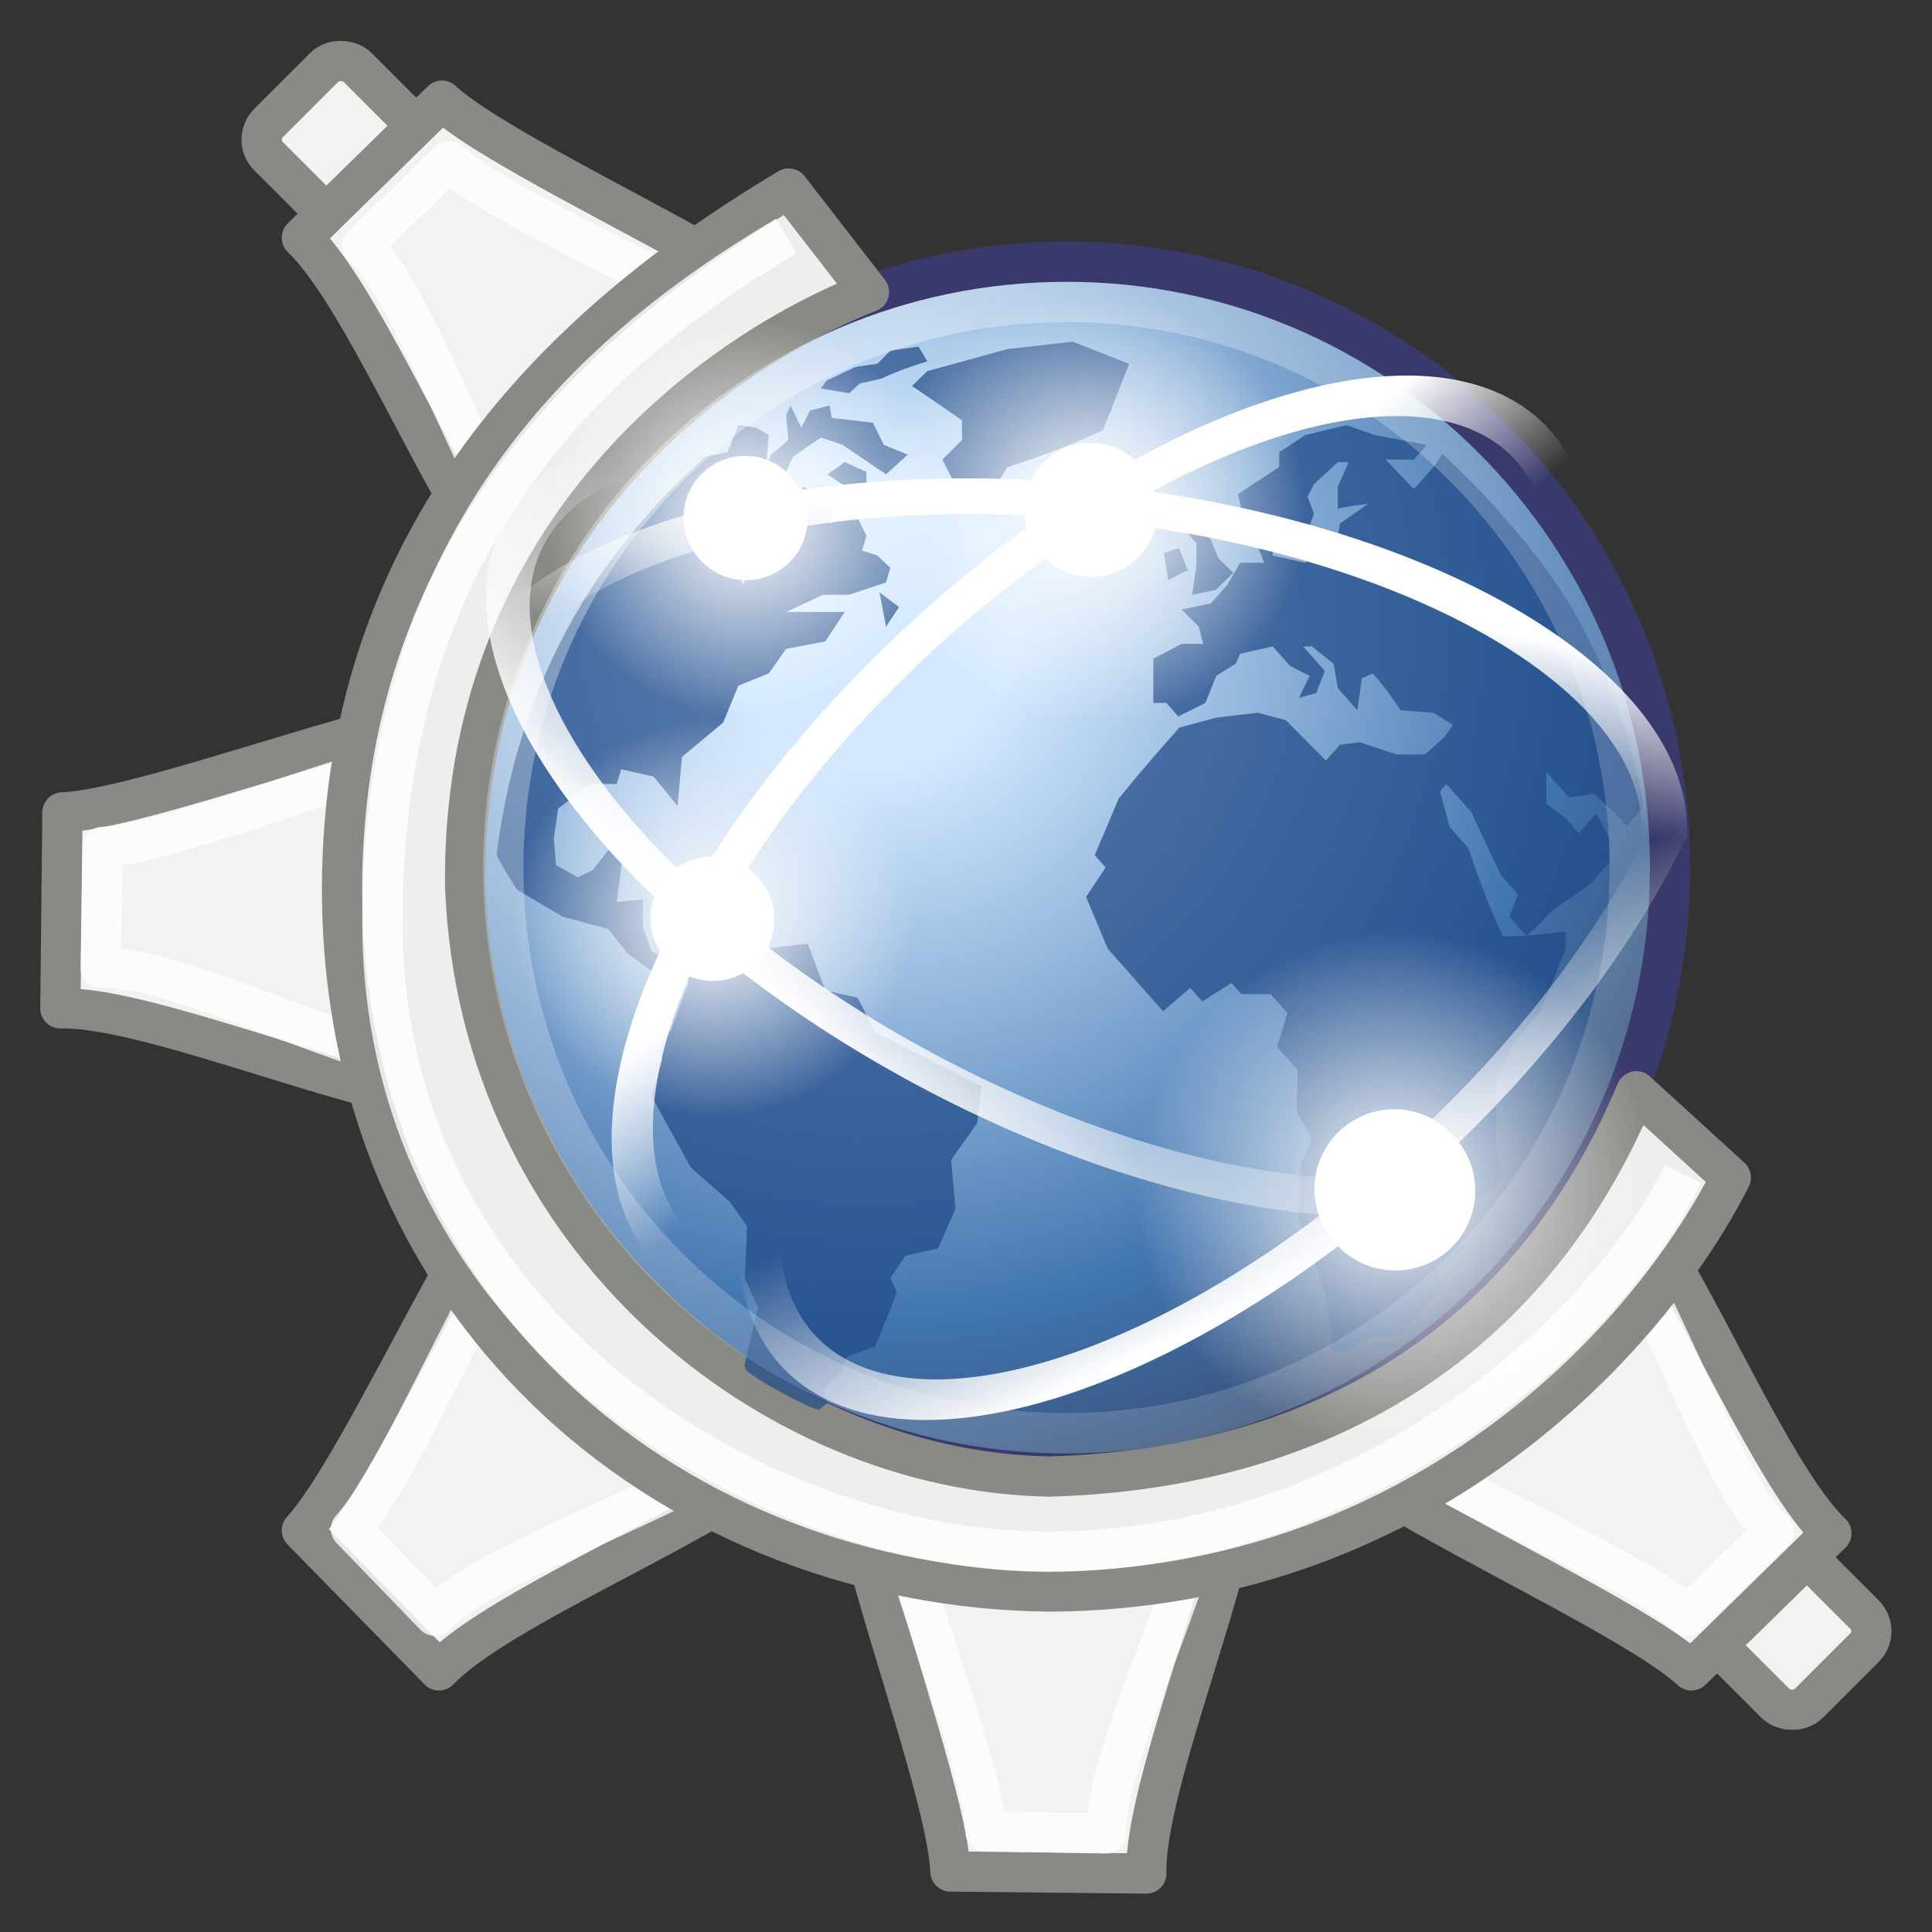 <svg xmlns="http://www.w3.org/2000/svg" xmlns:cc="http://web.resource.org/cc/" xmlns:svg="http://www.w3.org/2000/svg" xmlns:xlink="http://www.w3.org/1999/xlink" id="svg1306" width="48" height="48"><rect width="100%" height="100%" fill="#333333" stroke="none"/><defs id="defs1308"><linearGradient id="linearGradient3962"><stop style="stop-color:#d3e9ff;stop-opacity:1" id="stop3964" offset="0"/><stop style="stop-color:#d3e9ff;stop-opacity:1" id="stop4134" offset=".155"/><stop style="stop-color:#4074ae;stop-opacity:1" id="stop4346" offset=".75"/><stop style="stop-color:#36486c;stop-opacity:1" id="stop3966" offset="1"/></linearGradient><radialGradient id="radialGradient3968" cx="18.248" cy="15.716" r="29.993" fx="18.248" fy="15.716" gradientTransform="matrix(1,0,0,1,50.54,-46.646)" gradientUnits="userSpaceOnUse" xlink:href="#linearGradient3962"/><linearGradient id="linearGradient4126"><stop style="stop-color:#fff;stop-opacity:1" id="stop4128" offset="0"/><stop style="stop-color:#fff;stop-opacity:.165" id="stop4130" offset="1"/></linearGradient><radialGradient id="radialGradient4132" cx="15.601" cy="12.142" r="43.527" fx="15.601" fy="12.142" gradientTransform="matrix(1,0,0,1,50.54,-46.646)" gradientUnits="userSpaceOnUse" xlink:href="#linearGradient4126"/><linearGradient id="linearGradient6007" x1="-25.176" x2="-22.252" y1="30.057" y2="21.042" gradientUnits="userSpaceOnUse" xlink:href="#linearGradient6001"/><linearGradient id="linearGradient6011" x1="-25.176" x2="-22.114" y1="30.057" y2="22.662" gradientUnits="userSpaceOnUse" xlink:href="#linearGradient6001"/><linearGradient id="linearGradient6015" x1="-22.823" x2="-22.114" y1="28.338" y2="22.662" gradientUnits="userSpaceOnUse" xlink:href="#linearGradient6001"/><linearGradient id="linearGradient6001"><stop style="stop-color:#fff;stop-opacity:1" id="stop6003" offset="0"/><stop style="stop-color:#fff;stop-opacity:0" id="stop6005" offset="1"/></linearGradient><linearGradient id="linearGradient6019" x1="-21.659" x2="-21.962" y1="15.649" y2="21.336" gradientUnits="userSpaceOnUse" xlink:href="#linearGradient6001"/><linearGradient id="linearGradient4825"><stop style="stop-color:#fff;stop-opacity:1" id="stop4827" offset="0"/><stop style="stop-color:#fff;stop-opacity:0" id="stop4829" offset="1"/></linearGradient><radialGradient id="radialGradient2943" cx="18.248" cy="15.716" r="29.993" fx="18.248" fy="15.716" gradientTransform="matrix(0.773,0,0,0.776,7.508,3.322)" gradientUnits="userSpaceOnUse" xlink:href="#linearGradient3962"/><radialGradient id="radialGradient2945" cx="15.601" cy="12.142" r="43.527" fx="15.601" fy="12.142" gradientTransform="matrix(0.76,0,0,0.763,7.818,3.624)" gradientUnits="userSpaceOnUse" xlink:href="#linearGradient4126"/><radialGradient id="radialGradient3825" cx="12.071" cy="12.493" r="6.718" fx="12.071" fy="12.493" gradientUnits="userSpaceOnUse" xlink:href="#linearGradient4825"/><radialGradient id="radialGradient3827" cx="12.071" cy="12.493" r="6.718" fx="12.071" fy="12.493" gradientUnits="userSpaceOnUse" xlink:href="#linearGradient4825"/><radialGradient id="radialGradient3829" cx="12.071" cy="12.493" r="6.718" fx="12.071" fy="12.493" gradientUnits="userSpaceOnUse" xlink:href="#linearGradient4825"/><radialGradient id="radialGradient3831" cx="12.071" cy="12.493" r="6.718" fx="12.071" fy="12.493" gradientUnits="userSpaceOnUse" xlink:href="#linearGradient4825"/><radialGradient id="radialGradient3892" cx="12.071" cy="12.493" r="6.718" fx="12.071" fy="12.493" gradientUnits="userSpaceOnUse" xlink:href="#linearGradient4825"/><radialGradient id="radialGradient3894" cx="12.071" cy="12.493" r="6.718" fx="12.071" fy="12.493" gradientUnits="userSpaceOnUse" xlink:href="#linearGradient4825"/><radialGradient id="radialGradient3896" cx="12.071" cy="12.493" r="6.718" fx="12.071" fy="12.493" gradientUnits="userSpaceOnUse" xlink:href="#linearGradient4825"/><radialGradient id="radialGradient3898" cx="12.071" cy="12.493" r="6.718" fx="12.071" fy="12.493" gradientUnits="userSpaceOnUse" xlink:href="#linearGradient4825"/><radialGradient id="radialGradient4018" cx="18.248" cy="15.716" r="29.993" fx="18.248" fy="15.716" gradientTransform="matrix(1,0,0,1,-2.706,-62.642)" gradientUnits="userSpaceOnUse" xlink:href="#linearGradient3962"/><radialGradient id="radialGradient4020" cx="15.601" cy="12.142" r="43.527" fx="15.601" fy="12.142" gradientTransform="matrix(1,0,0,1,-1.898,-60.419)" gradientUnits="userSpaceOnUse" xlink:href="#linearGradient4126"/><linearGradient id="linearGradient4022" x1="-25.176" x2="-22.252" y1="30.057" y2="21.042" gradientUnits="userSpaceOnUse" xlink:href="#linearGradient6001"/><linearGradient id="linearGradient4024" x1="-25.176" x2="-22.114" y1="30.057" y2="22.662" gradientUnits="userSpaceOnUse" xlink:href="#linearGradient6001"/><radialGradient id="radialGradient4026" cx="12.071" cy="12.493" r="6.718" fx="12.071" fy="12.493" gradientUnits="userSpaceOnUse" xlink:href="#linearGradient4825"/><linearGradient id="linearGradient4028" x1="-22.823" x2="-22.114" y1="28.338" y2="22.662" gradientUnits="userSpaceOnUse" xlink:href="#linearGradient6001"/><linearGradient id="linearGradient4030" x1="-21.659" x2="-21.962" y1="15.649" y2="21.336" gradientUnits="userSpaceOnUse" xlink:href="#linearGradient6001"/><radialGradient id="radialGradient4032" cx="12.071" cy="12.493" r="6.718" fx="12.071" fy="12.493" gradientUnits="userSpaceOnUse" xlink:href="#linearGradient4825"/><radialGradient id="radialGradient4034" cx="12.071" cy="12.493" r="6.718" fx="12.071" fy="12.493" gradientUnits="userSpaceOnUse" xlink:href="#linearGradient4825"/><radialGradient id="radialGradient4036" cx="12.071" cy="12.493" r="6.718" fx="12.071" fy="12.493" gradientUnits="userSpaceOnUse" xlink:href="#linearGradient4825"/><linearGradient id="linearGradient4105" x1="-25.176" x2="-22.252" y1="30.057" y2="21.042" gradientUnits="userSpaceOnUse" xlink:href="#linearGradient6001"/><linearGradient id="linearGradient4107" x1="-25.176" x2="-22.114" y1="30.057" y2="22.662" gradientUnits="userSpaceOnUse" xlink:href="#linearGradient6001"/><radialGradient id="radialGradient4109" cx="12.071" cy="12.493" r="6.718" fx="12.071" fy="12.493" gradientUnits="userSpaceOnUse" xlink:href="#linearGradient4825"/><linearGradient id="linearGradient4111" x1="-22.823" x2="-22.114" y1="28.338" y2="22.662" gradientUnits="userSpaceOnUse" xlink:href="#linearGradient6001"/><linearGradient id="linearGradient4113" x1="-21.659" x2="-21.962" y1="15.649" y2="21.336" gradientUnits="userSpaceOnUse" xlink:href="#linearGradient6001"/><radialGradient id="radialGradient4115" cx="12.071" cy="12.493" r="6.718" fx="12.071" fy="12.493" gradientUnits="userSpaceOnUse" xlink:href="#linearGradient4825"/><radialGradient id="radialGradient4117" cx="12.071" cy="12.493" r="6.718" fx="12.071" fy="12.493" gradientUnits="userSpaceOnUse" xlink:href="#linearGradient4825"/><radialGradient id="radialGradient4119" cx="12.071" cy="12.493" r="6.718" fx="12.071" fy="12.493" gradientUnits="userSpaceOnUse" xlink:href="#linearGradient4825"/></defs><g id="layer1"><rect style="opacity:1;fill:#f2f2f1;fill-opacity:1;stroke:#888a85;stroke-width:1;stroke-linecap:round;stroke-linejoin:round;stroke-miterlimit:4;stroke-dasharray:none;stroke-dashoffset:0;stroke-opacity:1" id="rect3866" width="3.124" height="4.044" x="1.267" y="57.666" rx=".58" ry=".58" transform="matrix(0.707,-0.707,0.707,0.707,0,0)"/><rect style="opacity:1;fill:#f2f2f1;fill-opacity:1;stroke:#888a85;stroke-width:1;stroke-linecap:round;stroke-linejoin:round;stroke-miterlimit:4;stroke-dasharray:none;stroke-dashoffset:0;stroke-opacity:1" id="rect3864" width="3.124" height="4.044" x="1.974" y="6.88" rx=".58" ry=".58" transform="matrix(0.707,-0.707,0.707,0.707,0,0)"/><path style="fill:#f2f2f1;fill-opacity:1;fill-rule:evenodd;stroke:#888a85;stroke-width:1;stroke-linecap:butt;stroke-linejoin:round;stroke-miterlimit:4;stroke-dasharray:none;stroke-opacity:1" id="path3862" d="M 34.874,37.34 C 37.257,38.727 40.902,40.467 42.022,41.5 L 45.5,38.094 C 44.255,36.907 42.706,33.397 41.309,31.048 L 34.874,37.34 z"/><path style="fill:#f2f2f1;fill-opacity:1;fill-rule:evenodd;stroke:#888a85;stroke-width:1;stroke-linecap:butt;stroke-linejoin:round;stroke-miterlimit:4;stroke-dasharray:none;stroke-opacity:1" id="path3858" d="M 18.126,6.66 C 15.743,5.273 12.098,3.533 10.978,2.5 L 7.5,5.906 C 8.745,7.093 10.294,10.603 11.691,12.952 L 18.126,6.66 z"/><path style="fill:#f2f2f1;fill-opacity:1;fill-rule:evenodd;stroke:#888a85;stroke-width:1;stroke-linecap:butt;stroke-linejoin:round;stroke-miterlimit:4;stroke-dasharray:none;stroke-opacity:1" id="path3856" d="M 11.66,30.874 C 10.273,33.257 8.533,36.902 7.5,38.022 L 10.906,41.5 C 12.093,40.255 15.603,38.706 17.952,37.309 L 11.66,30.874 z"/><path style="fill:#f2f2f1;fill-opacity:1;fill-rule:evenodd;stroke:#888a85;stroke-width:1;stroke-linecap:butt;stroke-linejoin:round;stroke-miterlimit:4;stroke-dasharray:none;stroke-opacity:1" id="path3854" d="M 9.547,18.072 C 6.881,18.776 3.073,20.123 1.551,20.185 L 1.5,25.052 C 3.22,25.011 6.797,26.398 9.446,27.071 L 9.547,18.072 z"/><path style="fill:#f2f2f1;fill-opacity:1;fill-rule:evenodd;stroke:#888a85;stroke-width:1;stroke-linecap:butt;stroke-linejoin:round;stroke-opacity:1;stroke-miterlimit:4;stroke-dasharray:none" id="path3852" d="M 21.5,38.5 C 22.204,41.165 23.551,44.974 23.613,46.496 L 28.48,46.547 C 28.439,44.827 29.826,41.25 30.499,38.601 L 21.5,38.5 z"/><path style="opacity:.8;fill:none;fill-opacity:1;fill-rule:evenodd;stroke:#fff;stroke-width:1;stroke-linecap:butt;stroke-linejoin:round;stroke-miterlimit:4;stroke-dasharray:none;stroke-opacity:1" id="path3876" d="M 34.643,36.102 C 37.025,37.488 40.796,39.104 41.916,40.137 L 44.072,38.052 C 42.826,36.865 41.564,33.069 40.167,30.72 L 34.643,36.102 z"/><path style="fill:url(#radialGradient2943);fill-opacity:1;fill-rule:nonzero;stroke:#39396c;stroke-miterlimit:4;stroke-opacity:1" id="path2825" d="M 41.495,21.558 C 41.495,29.874 34.783,36.615 26.504,36.615 C 18.224,36.615 11.512,29.873 11.512,21.558 C 11.512,13.243 18.224,6.502 26.504,6.502 C 34.783,6.502 41.495,13.243 41.495,21.558 L 41.495,21.558 z"/><path style="fill:none;fill-opacity:1;fill-rule:evenodd;stroke:#fff;stroke-width:1;stroke-linecap:butt;stroke-linejoin:round;stroke-miterlimit:4;stroke-dasharray:none;stroke-opacity:1;opacity:.8" id="path3870" d="M 10.547,18.752 C 7.881,19.456 4.073,20.98 2.551,21.041 L 2.5,24.04 C 4.22,23.999 7.797,25.79 10.446,26.463 L 10.547,18.752 z"/><path style="opacity:.8;fill:none;fill-opacity:1;fill-rule:evenodd;stroke:#fff;stroke-width:1;stroke-linecap:butt;stroke-linejoin:round;stroke-miterlimit:4;stroke-dasharray:none;stroke-opacity:1" id="path3872" d="M 22.197,37.504 C 22.901,40.169 24.425,43.978 24.486,45.5 L 27.485,45.551 C 27.444,43.831 29.235,40.253 29.908,37.605 L 22.197,37.504 z"/><path style="opacity:.8;fill:none;fill-opacity:1;fill-rule:evenodd;stroke:#fff;stroke-width:1;stroke-linecap:butt;stroke-linejoin:round;stroke-miterlimit:4;stroke-dasharray:none;stroke-opacity:1" id="path3878" d="M 12.756,30.714 C 11.369,33.097 9.754,36.867 8.72,37.987 L 10.805,40.143 C 11.992,38.898 15.788,37.635 18.137,36.238 L 12.756,30.714 z"/><path style="opacity:.8;fill:none;fill-opacity:1;fill-rule:evenodd;stroke:#fff;stroke-width:1;stroke-linecap:butt;stroke-linejoin:round;stroke-miterlimit:4;stroke-dasharray:none;stroke-opacity:1" id="path3874" d="M 18.428,8.047 C 16.046,6.66 12.275,5.045 11.155,4.012 L 8.999,6.097 C 10.245,7.284 11.507,11.08 12.904,13.428 L 18.428,8.047 z"/><path style="fill:#eeeeec;fill-opacity:1;fill-rule:evenodd;stroke:#888a85;stroke-width:1px;stroke-linecap:butt;stroke-linejoin:round;stroke-opacity:1" id="path2963" d="M 21.588,7.256 L 19.596,4.684 C 14.521,7.708 8.498,12.875 8.498,22.113 C 8.522,32.851 16.94,39.446 26.07,39.541 C 35.2,39.494 40.915,33.375 43.002,29.256 L 40.654,27.113 C 37.809,33.922 32.117,36.518 26.07,36.684 C 19.169,36.565 11.877,30.768 11.557,22.006 C 11.462,13.541 17.414,8.899 21.588,7.256 z"/><g id="g2827" transform="matrix(0.742,0,0,0.742,8.116,4.688)" style="opacity:1;fill:#204a87;fill-opacity:.713;fill-rule:nonzero;stroke:none;stroke-miterlimit:4"><g id="g2829" style="fill:#204a87"><g id="g2831" style="fill:#204a87"><path id="path2833" d="M 44.071,20.714 C 44.071,20.977 44.071,20.714 44.071,20.714 L 43.526,21.332 C 43.192,20.938 42.817,20.607 42.437,20.261 L 41.601,20.384 L 40.837,19.521 L 40.837,20.589 L 41.491,21.084 L 41.927,21.578 L 42.509,20.919 C 42.655,21.194 42.8,21.468 42.945,21.743 L 42.945,22.565 L 42.29,23.305 L 41.091,24.128 L 40.183,25.035 L 39.601,24.375 L 39.892,23.634 L 39.31,22.976 L 38.329,20.878 L 37.493,19.933 L 37.274,20.179 L 37.602,21.373 L 38.22,22.072 C 38.572,23.089 38.921,24.062 39.384,25.035 C 40.102,25.035 40.778,24.959 41.491,24.869 L 41.491,25.445 L 40.619,27.584 L 39.819,28.488 L 39.165,29.889 C 39.165,30.656 39.165,31.424 39.165,32.191 L 39.384,33.098 L 39.02,33.508 L 38.22,34.002 L 37.384,34.701 L 38.075,35.483 L 37.13,36.307 L 37.312,36.84 L 35.894,38.446 L 34.949,38.446 L 34.149,38.94 L 33.64,38.94 L 33.64,38.281 L 33.423,36.963 C 33.142,36.137 32.849,35.316 32.551,34.496 C 32.551,33.891 32.587,33.291 32.623,32.686 L 32.987,31.863 L 32.477,30.875 L 32.515,29.518 L 31.823,28.736 L 32.169,27.605 L 31.606,26.967 L 30.624,26.967 L 30.297,26.597 L 29.316,27.215 L 28.916,26.761 L 28.007,27.543 C 27.39,26.843 26.771,26.144 26.153,25.445 L 25.427,23.716 L 26.081,22.73 L 25.718,22.319 L 26.517,20.425 C 27.173,19.609 27.858,18.826 28.552,18.04 L 29.788,17.711 L 31.169,17.547 L 32.114,17.794 L 33.459,19.15 L 33.932,18.616 L 34.585,18.534 L 35.821,18.945 L 36.767,18.945 L 37.421,18.369 L 37.712,17.958 L 37.057,17.547 L 35.966,17.465 C 35.663,17.045 35.382,16.603 35.022,16.23 L 34.658,16.394 L 34.513,17.465 L 33.858,16.724 L 33.714,15.9 L 32.987,15.326 L 32.695,15.326 L 33.423,16.148 L 33.132,16.888 L 32.551,17.052 L 32.914,16.312 L 32.259,15.984 L 31.678,15.326 L 30.587,15.572 L 30.442,15.9 L 29.788,16.312 L 29.425,17.218 L 28.516,17.67 L 28.116,17.218 L 27.68,17.218 L 27.68,15.736 L 28.626,15.242 L 29.352,15.242 L 29.206,14.667 L 28.626,14.091 L 29.606,13.885 L 30.151,13.268 L 30.587,12.527 L 31.387,12.527 L 31.169,11.952 L 31.678,11.623 L 31.678,12.281 L 32.768,12.527 L 33.858,11.623 L 33.931,11.211 L 34.876,10.553 C 34.534,10.596 34.192,10.627 33.858,10.718 L 33.858,9.977 L 34.221,9.154 L 33.858,9.154 L 33.06,9.894 L 32.841,10.306 L 33.06,10.882 L 32.695,11.869 L 32.114,11.54 L 31.606,10.964 L 30.806,11.54 L 30.515,10.224 L 31.895,9.319 L 31.895,8.825 L 32.769,8.249 L 34.149,7.919 L 35.095,8.249 L 36.839,8.578 L 36.403,9.071 L 35.458,9.071 L 36.403,10.059 L 37.13,9.236 L 37.351,8.874 C 37.351,8.874 40.138,11.373 41.73,14.105 C 43.323,16.838 44.071,20.06 44.071,20.714 z" style="fill:#204a87"/></g></g><g id="g2835" style="fill:#204a87"><g id="g2837" style="fill:#204a87"><path id="path2839" d="M 26.07,9.236 L 25.997,9.729 L 26.507,10.059 L 27.378,9.483 L 26.942,8.989 L 26.36,9.319 L 26.07,9.236" style="fill:#204a87"/></g></g><g id="g2841" style="fill:#204a87"><g id="g2843" style="fill:#204a87"><path id="path2845" d="M 26.87,5.863 L 24.98,5.123 L 22.8,5.369 L 20.109,6.109 L 19.601,6.604 L 21.273,7.755 L 21.273,8.413 L 20.618,9.071 L 21.491,10.8 L 22.071,10.47 L 22.8,9.319 C 23.923,8.972 24.93,8.578 25.997,8.084 L 26.87,5.863" style="fill:#204a87"/></g></g><g id="g2847" style="fill:#204a87"><g id="g2849" style="fill:#204a87"><path id="path2851" d="M 28.833,12.775 L 28.542,12.034 L 28.032,12.199 L 28.179,13.103 L 28.833,12.775" style="fill:#204a87"/></g></g><g id="g2853" style="fill:#204a87"><g id="g2855" style="fill:#204a87"><path id="path2857" d="M 29.123,12.609 L 28.977,13.597 L 29.777,13.432 L 30.358,12.857 L 29.85,12.363 C 29.679,11.908 29.482,11.483 29.268,11.046 L 28.833,11.046 L 28.833,11.54 L 29.123,11.869 L 29.123,12.609" style="fill:#204a87"/></g></g><g id="g2859" style="fill:#204a87"><g id="g2861" style="fill:#204a87"><path id="path2863" d="M 18.365,28.242 L 17.783,27.09 L 16.693,26.843 L 16.111,25.281 L 14.658,25.445 L 13.422,24.541 L 12.113,25.692 L 12.113,25.874 C 11.717,25.759 11.23,25.744 10.878,25.527 L 10.587,24.705 L 10.587,23.799 L 9.715,23.881 C 9.788,23.305 9.86,22.73 9.933,22.154 L 9.424,22.154 L 8.915,22.812 L 8.406,23.058 L 7.679,22.648 L 7.606,21.743 L 7.752,20.755 L 8.843,19.933 L 9.715,19.933 L 9.86,19.439 L 10.95,19.685 L 11.75,20.673 L 11.895,19.027 L 13.277,17.875 L 13.785,16.641 L 14.803,16.23 L 15.384,15.408 L 16.693,15.16 L 17.347,14.173 C 16.693,14.173 16.039,14.173 15.384,14.173 L 16.62,13.597 L 17.492,13.597 L 18.728,13.185 L 18.874,12.693 L 18.437,12.281 L 17.928,12.116 L 18.074,11.623 L 17.711,10.882 L 16.838,11.21 L 16.983,10.553 L 15.966,9.976 L 15.167,11.374 L 15.239,11.868 L 14.44,12.199 L 13.93,13.268 L 13.713,12.281 L 12.331,11.704 L 12.113,10.964 L 13.93,9.894 L 14.73,9.154 L 14.803,8.249 L 14.367,8.002 L 13.785,7.919 L 13.422,8.825 C 13.422,8.825 12.814,8.944 12.658,8.982 C 10.662,10.822 6.629,14.792 5.692,22.288 C 5.729,22.462 6.371,23.47 6.371,23.47 L 7.897,24.374 L 9.424,24.787 L 10.078,25.61 L 11.095,26.35 L 11.677,26.268 L 12.113,26.464 L 12.113,26.597 L 11.532,28.16 L 11.095,28.818 L 11.241,29.148 L 10.878,30.381 L 12.186,32.767 L 13.494,33.92 L 14.076,34.742 L 14.003,36.471 L 14.44,37.457 L 14.003,39.349 C 14.003,39.349 13.969,39.338 14.025,39.527 C 14.081,39.717 16.354,40.978 16.498,40.871 C 16.642,40.761 16.765,40.666 16.765,40.666 L 16.62,40.256 L 17.201,39.679 L 17.42,39.103 L 18.365,38.773 L 19.092,36.963 L 18.874,36.47 L 19.382,35.73 L 20.472,35.482 L 21.054,34.166 L 20.909,32.521 L 21.781,31.287 L 21.927,30.052 C 20.733,29.461 19.549,28.851 18.365,28.242" style="fill:#204a87"/></g></g><g id="g2865" style="fill:#204a87"><g id="g2867" style="fill:#204a87"><path id="path2869" d="M 16.766,9.565 L 17.492,10.059 L 18.074,10.059 L 18.074,9.483 L 17.348,9.154 L 16.766,9.565" style="fill:#204a87"/></g></g><g id="g2871" style="fill:#204a87"><g id="g2873" style="fill:#204a87"><path id="path2875" d="M 14.876,8.907 L 14.512,9.812 L 15.239,9.812 L 15.603,8.989 C 15.917,8.768 16.229,8.544 16.548,8.331 L 17.275,8.578 C 17.759,8.907 18.244,9.236 18.729,9.565 L 19.456,8.907 L 18.656,8.578 L 18.292,7.837 L 16.911,7.673 L 16.838,7.261 L 16.184,7.426 L 15.894,8.002 L 15.53,7.261 L 15.385,7.59 L 15.458,8.413 L 14.876,8.907" style="fill:#204a87"/></g></g><g id="g2877" style="fill:#204a87"><g style="opacity:.75;fill:#204a87" id="g2879"><path id="path2881" style="fill:#204a87"/></g><g id="g2883" style="fill:#204a87"><path id="path2885" style="fill:#204a87"/></g></g><g id="g2887" style="fill:#204a87"><g style="opacity:.75;fill:#204a87" id="g2889"><path id="path2891" style="fill:#204a87"/></g><g id="g2893" style="fill:#204a87"><path id="path2895" style="fill:#204a87"/></g></g><g id="g2897" style="fill:#204a87"><g id="g2899" style="fill:#204a87"><path id="path2901" d="M 17.492,6.85 L 17.856,6.521 L 18.583,6.356 C 19.081,6.114 19.581,5.951 20.11,5.78 L 19.82,5.287 L 18.881,5.421 L 18.438,5.863 L 17.707,5.969 L 17.057,6.274 L 16.741,6.427 L 16.548,6.686 L 17.492,6.85" style="fill:#204a87"/></g></g><g id="g2903" style="fill:#204a87"><g id="g2905" style="fill:#204a87"><path id="path2907" d="M 18.729,14.666 L 19.165,14.008 L 18.51,13.515 L 18.729,14.666" style="fill:#204a87"/></g></g></g><path style="opacity:.396;fill:none;fill-opacity:1;fill-rule:nonzero;stroke:url(#radialGradient2945);stroke-miterlimit:4;stroke-opacity:1" id="path2909" d="M 40.491,21.554 C 40.491,29.315 34.226,35.607 26.498,35.607 C 18.769,35.607 12.504,29.315 12.504,21.554 C 12.504,13.793 18.769,7.502 26.498,7.502 C 34.226,7.502 40.491,13.793 40.491,21.554 L 40.491,21.554 z"/><g id="g3801" transform="matrix(-0.663,0.486,0.486,0.663,33.764,38.857)"><path id="path3803" d="M 18.789 12.493 A 6.718 6.718 0 1 1 5.354,12.493 A 6.718 6.718 0 1 1 18.789 12.493 z" transform="translate(14.95,22.93)" style="opacity:1;color:#000;fill:url(#radialGradient3825);fill-opacity:1;fill-rule:evenodd;stroke:none;stroke-width:1;stroke-linecap:round;stroke-linejoin:round;marker:none;marker-start:none;marker-mid:none;marker-end:none;stroke-miterlimit:4;stroke-dasharray:none;stroke-dashoffset:0;stroke-opacity:1;visibility:visible;display:inline;overflow:visible"/><path style="opacity:1;color:#000;fill:#fff;fill-opacity:1;fill-rule:evenodd;stroke:none;stroke-width:1;stroke-linecap:round;stroke-linejoin:round;marker:none;marker-start:none;marker-mid:none;marker-end:none;stroke-miterlimit:4;stroke-dasharray:none;stroke-dashoffset:0;stroke-opacity:1;visibility:visible;display:inline;overflow:visible" id="path3805" d="M 18.789 12.493 A 6.718 6.718 0 1 1 5.354,12.493 A 6.718 6.718 0 1 1 18.789 12.493 z" transform="matrix(0.308,0,0,0.308,23.3,31.572)"/></g><g id="g3807" transform="matrix(-0.511,0.375,0.375,0.511,19.039,41.465)"><path id="path3809" d="M 18.789 12.493 A 6.718 6.718 0 1 1 5.354,12.493 A 6.718 6.718 0 1 1 18.789 12.493 z" transform="translate(14.95,22.93)" style="opacity:1;color:#000;fill:url(#radialGradient3827);fill-opacity:1;fill-rule:evenodd;stroke:none;stroke-width:1;stroke-linecap:round;stroke-linejoin:round;marker:none;marker-start:none;marker-mid:none;marker-end:none;stroke-miterlimit:4;stroke-dasharray:none;stroke-dashoffset:0;stroke-opacity:1;visibility:visible;display:inline;overflow:visible"/><path style="opacity:1;color:#000;fill:#fff;fill-opacity:1;fill-rule:evenodd;stroke:none;stroke-width:1;stroke-linecap:round;stroke-linejoin:round;marker:none;marker-start:none;marker-mid:none;marker-end:none;stroke-miterlimit:4;stroke-dasharray:none;stroke-dashoffset:0;stroke-opacity:1;visibility:visible;display:inline;overflow:visible" id="path3811" d="M 18.789 12.493 A 6.718 6.718 0 1 1 5.354,12.493 A 6.718 6.718 0 1 1 18.789 12.493 z" transform="matrix(0.308,0,0,0.308,23.3,31.572)"/></g><g id="g3813" transform="matrix(-0.511,0.375,0.375,0.511,19.745,32.927)"><path style="opacity:1;color:#000;fill:url(#radialGradient3829);fill-opacity:1;fill-rule:evenodd;stroke:none;stroke-width:1;stroke-linecap:round;stroke-linejoin:round;marker:none;marker-start:none;marker-mid:none;marker-end:none;stroke-miterlimit:4;stroke-dasharray:none;stroke-dashoffset:0;stroke-opacity:1;visibility:visible;display:inline;overflow:visible" id="path3815" d="M 18.789 12.493 A 6.718 6.718 0 1 1 5.354,12.493 A 6.718 6.718 0 1 1 18.789 12.493 z" transform="translate(14.95,22.93)"/><path id="path3817" d="M 18.789 12.493 A 6.718 6.718 0 1 1 5.354,12.493 A 6.718 6.718 0 1 1 18.789 12.493 z" transform="matrix(0.308,0,0,0.308,23.3,31.572)" style="opacity:1;color:#000;fill:#fff;fill-opacity:1;fill-rule:evenodd;stroke:none;stroke-width:1;stroke-linecap:round;stroke-linejoin:round;marker:none;marker-start:none;marker-mid:none;marker-end:none;stroke-miterlimit:4;stroke-dasharray:none;stroke-dashoffset:0;stroke-opacity:1;visibility:visible;display:inline;overflow:visible"/></g><g style="opacity:1" id="g3819" transform="matrix(-0.552,0.405,0.405,0.552,27.165,30.511)"><path style="opacity:1;color:#000;fill:url(#radialGradient3831);fill-opacity:1;fill-rule:evenodd;stroke:none;stroke-width:1;stroke-linecap:round;stroke-linejoin:round;marker:none;marker-start:none;marker-mid:none;marker-end:none;stroke-miterlimit:4;stroke-dasharray:none;stroke-dashoffset:0;stroke-opacity:1;visibility:visible;display:inline;overflow:visible" id="path3821" d="M 18.789 12.493 A 6.718 6.718 0 1 1 5.354,12.493 A 6.718 6.718 0 1 1 18.789 12.493 z" transform="translate(14.95,22.93)"/><path id="path3823" d="M 18.789 12.493 A 6.718 6.718 0 1 1 5.354,12.493 A 6.718 6.718 0 1 1 18.789 12.493 z" transform="matrix(0.308,0,0,0.308,23.3,31.572)" style="opacity:1;color:#000;fill:#fff;fill-opacity:1;fill-rule:evenodd;stroke:none;stroke-width:1;stroke-linecap:round;stroke-linejoin:round;marker:none;marker-start:none;marker-mid:none;marker-end:none;stroke-miterlimit:4;stroke-dasharray:none;stroke-dashoffset:0;stroke-opacity:1;visibility:visible;display:inline;overflow:visible"/></g><path style="opacity:.8;fill:none;fill-opacity:1;fill-rule:evenodd;stroke:#fff;stroke-width:1px;stroke-linecap:butt;stroke-linejoin:round;stroke-opacity:1" id="path3868" d="M 19.532,5.865 C 14.436,8.889 9.5,13.556 9.5,22.946 C 9.524,33.027 19.037,38.607 26.133,38.551 C 33.784,38.503 39.724,33.293 41.82,29.174"/><g id="g4087" transform="matrix(0.739,0,0,0.739,39.809,44.598)"><path id="path3986" d="M -2.828 21.042 A 15.733 9.458 0 1 1 -34.295,21.042 A 15.733 9.458 0 1 1 -2.828 21.042 z" transform="matrix(1.131,0.613,-0.477,0.879,12.595,-39.93)" style="opacity:1;color:#000;fill:none;fill-opacity:1;fill-rule:evenodd;stroke:url(#linearGradient4105);stroke-width:1.194;stroke-linecap:round;stroke-linejoin:round;marker:none;marker-start:none;marker-mid:none;marker-end:none;stroke-miterlimit:4;stroke-dasharray:none;stroke-dashoffset:0;stroke-opacity:1;visibility:visible;display:inline;overflow:visible"/><path style="opacity:1;color:#000;fill:none;fill-opacity:1;fill-rule:evenodd;stroke:url(#linearGradient4107);stroke-width:1.194;stroke-linecap:round;stroke-linejoin:round;marker:none;marker-start:none;marker-mid:none;marker-end:none;stroke-miterlimit:4;stroke-dasharray:none;stroke-dashoffset:0;stroke-opacity:1;visibility:visible;display:inline;overflow:visible" id="path3988" d="M -2.828 21.042 A 15.733 9.458 0 1 1 -34.295,21.042 A 15.733 9.458 0 1 1 -2.828 21.042 z" transform="matrix(0.939,-0.879,0.683,0.73,-9.182,-60.426)"/><g id="g3990" transform="matrix(-1.046,0.767,0.767,1.046,-5.88,-78.118)"><path style="opacity:1;color:#000;fill:url(#radialGradient4109);fill-opacity:1;fill-rule:evenodd;stroke:none;stroke-width:1;stroke-linecap:round;stroke-linejoin:round;marker:none;marker-start:none;marker-mid:none;marker-end:none;stroke-miterlimit:4;stroke-dasharray:none;stroke-dashoffset:0;stroke-opacity:1;visibility:visible;display:inline;overflow:visible" id="path3992" d="M 18.789 12.493 A 6.718 6.718 0 1 1 5.354,12.493 A 6.718 6.718 0 1 1 18.789 12.493 z" transform="translate(14.95,22.93)"/><path id="path3994" d="M 18.789 12.493 A 6.718 6.718 0 1 1 5.354,12.493 A 6.718 6.718 0 1 1 18.789 12.493 z" transform="matrix(0.308,0,0,0.308,23.3,31.572)" style="opacity:1;color:#000;fill:#fff;fill-opacity:1;fill-rule:evenodd;stroke:none;stroke-width:1;stroke-linecap:round;stroke-linejoin:round;marker:none;marker-start:none;marker-mid:none;marker-end:none;stroke-miterlimit:4;stroke-dasharray:none;stroke-dashoffset:0;stroke-opacity:1;visibility:visible;display:inline;overflow:visible"/></g><path id="path3996" d="M -2.828 21.042 A 15.733 9.458 0 1 1 -34.295,21.042 A 15.733 9.458 0 1 1 -2.828 21.042 z" transform="matrix(-1.28,-0.126,9.806226e-2,-0.995,-43.901,-15.451)" style="opacity:1;color:#000;fill:none;fill-opacity:1;fill-rule:evenodd;stroke:url(#linearGradient4111);stroke-width:1.194;stroke-linecap:round;stroke-linejoin:round;marker:none;marker-start:none;marker-mid:none;marker-end:none;stroke-miterlimit:4;stroke-dasharray:none;stroke-dashoffset:0;stroke-opacity:1;visibility:visible;display:inline;overflow:visible"/><path id="path3998" d="M -2.828 21.042 A 15.733 9.458 0 1 1 -34.295,21.042 A 15.733 9.458 0 1 1 -2.828 21.042 z" transform="matrix(0.918,-0.859,0.668,0.713,-13.863,-62.884)" style="opacity:1;color:#000;fill:none;fill-opacity:1;fill-rule:evenodd;stroke:url(#linearGradient4113);stroke-width:1.221;stroke-linecap:round;stroke-linejoin:round;marker:none;marker-start:none;marker-mid:none;marker-end:none;stroke-miterlimit:4;stroke-dasharray:none;stroke-dashoffset:0;stroke-opacity:1;visibility:visible;display:inline;overflow:visible"/><g id="g4000" transform="matrix(-0.806,0.592,0.592,0.806,-29.11,-74.004)"><path style="opacity:1;color:#000;fill:url(#radialGradient4115);fill-opacity:1;fill-rule:evenodd;stroke:none;stroke-width:1;stroke-linecap:round;stroke-linejoin:round;marker:none;marker-start:none;marker-mid:none;marker-end:none;stroke-miterlimit:4;stroke-dasharray:none;stroke-dashoffset:0;stroke-opacity:1;visibility:visible;display:inline;overflow:visible" id="path4002" d="M 18.789 12.493 A 6.718 6.718 0 1 1 5.354,12.493 A 6.718 6.718 0 1 1 18.789 12.493 z" transform="translate(14.95,22.93)"/><path id="path4004" d="M 18.789 12.493 A 6.718 6.718 0 1 1 5.354,12.493 A 6.718 6.718 0 1 1 18.789 12.493 z" transform="matrix(0.308,0,0,0.308,23.3,31.572)" style="opacity:1;color:#000;fill:#fff;fill-opacity:1;fill-rule:evenodd;stroke:none;stroke-width:1;stroke-linecap:round;stroke-linejoin:round;marker:none;marker-start:none;marker-mid:none;marker-end:none;stroke-miterlimit:4;stroke-dasharray:none;stroke-dashoffset:0;stroke-opacity:1;visibility:visible;display:inline;overflow:visible"/></g><g id="g4006" transform="matrix(-0.806,0.592,0.592,0.806,-27.997,-87.475)"><path id="path4008" d="M 18.789 12.493 A 6.718 6.718 0 1 1 5.354,12.493 A 6.718 6.718 0 1 1 18.789 12.493 z" transform="translate(14.95,22.93)" style="opacity:1;color:#000;fill:url(#radialGradient4117);fill-opacity:1;fill-rule:evenodd;stroke:none;stroke-width:1;stroke-linecap:round;stroke-linejoin:round;marker:none;marker-start:none;marker-mid:none;marker-end:none;stroke-miterlimit:4;stroke-dasharray:none;stroke-dashoffset:0;stroke-opacity:1;visibility:visible;display:inline;overflow:visible"/><path style="opacity:1;color:#000;fill:#fff;fill-opacity:1;fill-rule:evenodd;stroke:none;stroke-width:1;stroke-linecap:round;stroke-linejoin:round;marker:none;marker-start:none;marker-mid:none;marker-end:none;stroke-miterlimit:4;stroke-dasharray:none;stroke-dashoffset:0;stroke-opacity:1;visibility:visible;display:inline;overflow:visible" id="path4010" d="M 18.789 12.493 A 6.718 6.718 0 1 1 5.354,12.493 A 6.718 6.718 0 1 1 18.789 12.493 z" transform="matrix(0.308,0,0,0.308,23.3,31.572)"/></g><g id="g4012" transform="matrix(-0.87,0.639,0.638,0.87,-16.291,-91.287)" style="opacity:1"><path id="path4014" d="M 18.789 12.493 A 6.718 6.718 0 1 1 5.354,12.493 A 6.718 6.718 0 1 1 18.789 12.493 z" transform="translate(14.95,22.93)" style="opacity:1;color:#000;fill:url(#radialGradient4119);fill-opacity:1;fill-rule:evenodd;stroke:none;stroke-width:1;stroke-linecap:round;stroke-linejoin:round;marker:none;marker-start:none;marker-mid:none;marker-end:none;stroke-miterlimit:4;stroke-dasharray:none;stroke-dashoffset:0;stroke-opacity:1;visibility:visible;display:inline;overflow:visible"/><path style="opacity:1;color:#000;fill:#fff;fill-opacity:1;fill-rule:evenodd;stroke:none;stroke-width:1;stroke-linecap:round;stroke-linejoin:round;marker:none;marker-start:none;marker-mid:none;marker-end:none;stroke-miterlimit:4;stroke-dasharray:none;stroke-dashoffset:0;stroke-opacity:1;visibility:visible;display:inline;overflow:visible" id="path4016" d="M 18.789 12.493 A 6.718 6.718 0 1 1 5.354,12.493 A 6.718 6.718 0 1 1 18.789 12.493 z" transform="matrix(0.308,0,0,0.308,23.3,31.572)"/></g></g></g></svg>